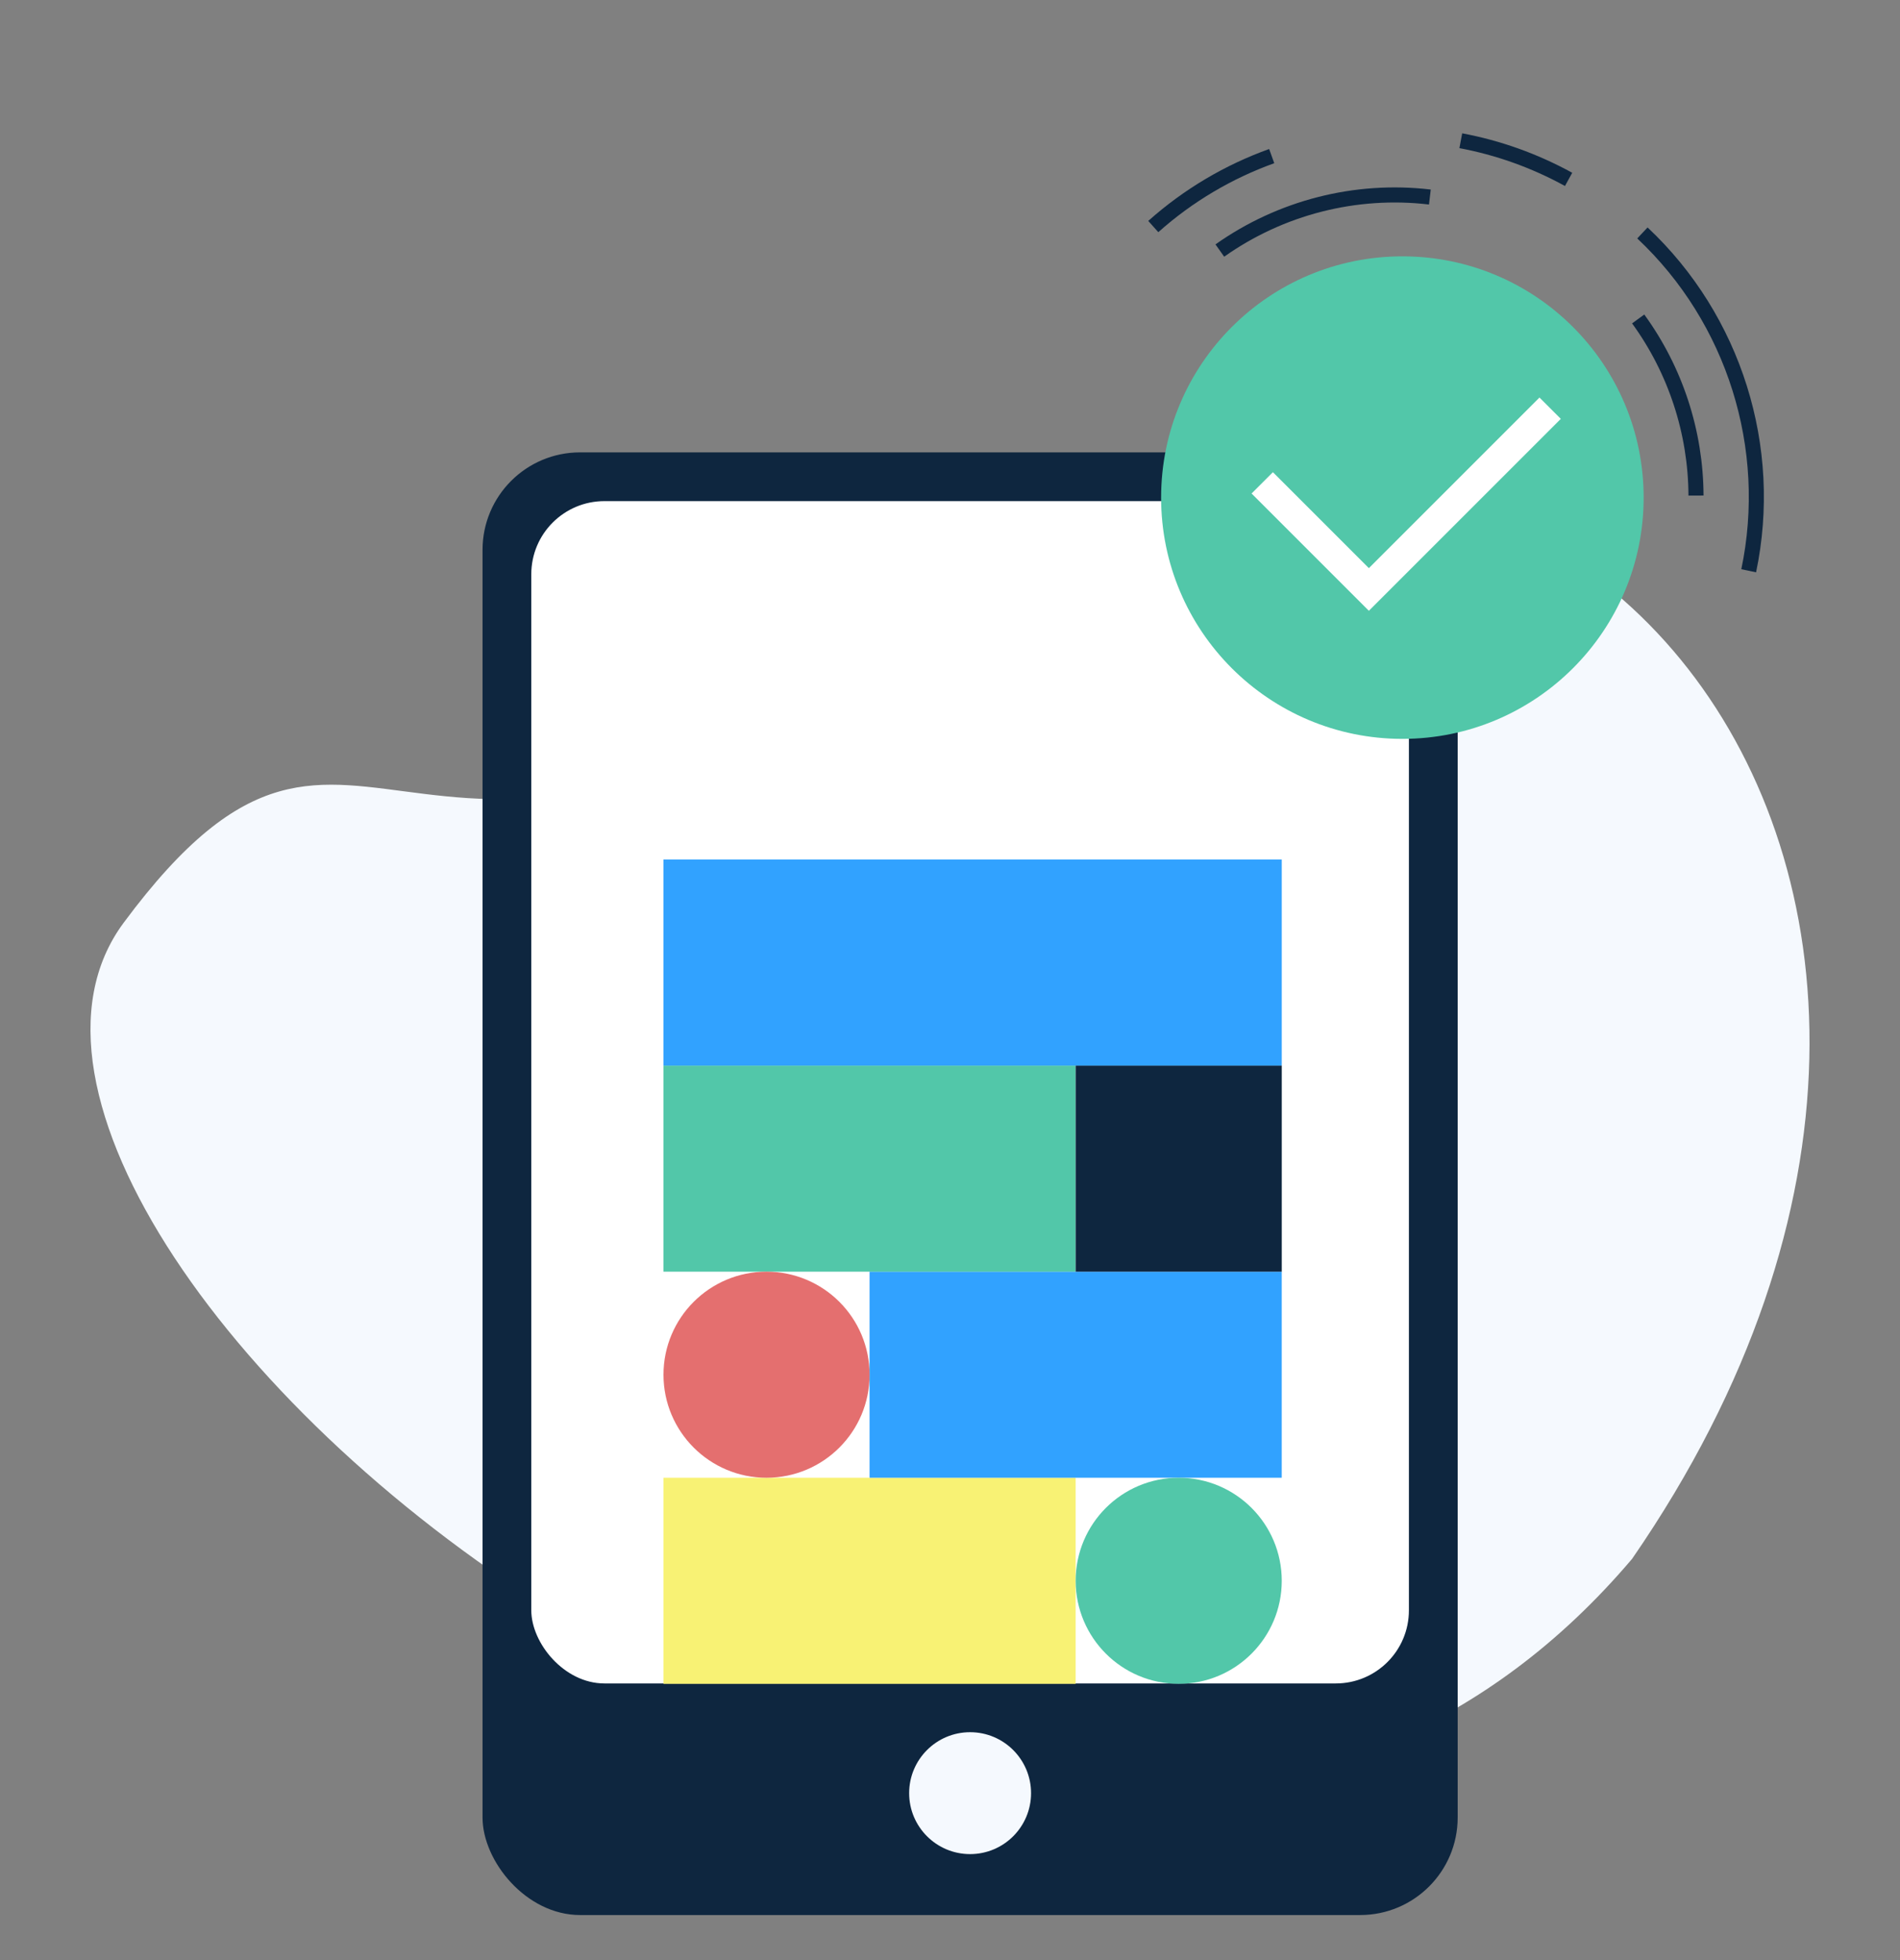 <svg width="126" height="130" viewBox="0 0 126 130" fill="none" xmlns="http://www.w3.org/2000/svg">
<rect x="0" y="0" width="126" height="130" fill="#808080" stroke="none"/>
<path d="M63.852 40.273C101.035 13.262 140.138 57.145 108.232 103.38C69.769 148.722 -8.036 83.101 8.196 61.201C24.429 39.3 26.668 67.284 63.852 40.273Z" fill="#F5F9FE"/>
<rect x="32" y="30" width="64.667" height="97" rx="6.467" fill="#0E263F"/>
<rect x="35.233" y="33.233" width="58.2" height="78.408" rx="4.85" fill="white"/>
<rect x="44" y="98" width="27.333" height="13.667" fill="#F8F274"/>
<rect x="57.666" y="84.333" width="27.333" height="13.667" fill="#31A2FF"/>
<rect x="44" y="70.667" width="27.333" height="13.667" fill="#52C7A9"/>
<rect x="71.334" y="70.667" width="13.667" height="13.667" fill="#0E263F"/>
<rect x="44" y="57" width="41" height="13.667" fill="#31A2FF"/>
<circle cx="78.167" cy="104.833" r="6.833" fill="#52C7A9"/>
<circle cx="50.833" cy="91.167" r="6.833" fill="#E46F6F"/>
<circle cx="64.333" cy="118.917" r="4.042" fill="#F5F9FE"/>
<circle cx="93" cy="33" r="16" fill="#52C7A9"/>
<path d="M80.894 16.616C84.919 13.765 89.898 12.484 94.823 13.066M108.637 21.152C111.115 24.557 112.454 28.67 112.472 32.864" stroke="#0E263F"/>
<path d="M104.023 11.896C101.727 10.636 99.315 9.79 96.874 9.333M76.481 15.024C78.797 12.956 81.471 11.383 84.334 10.353M108.918 15.448C115.012 21.172 117.673 29.712 115.966 37.852" stroke="#0E263F"/>
<path fill-rule="evenodd" clip-rule="evenodd" d="M84.414 31.314L83 32.728L89.364 39.092L90.778 40.506L103.506 27.778L102.092 26.364L90.778 37.678L84.414 31.314Z" fill="white"/>
</svg>
